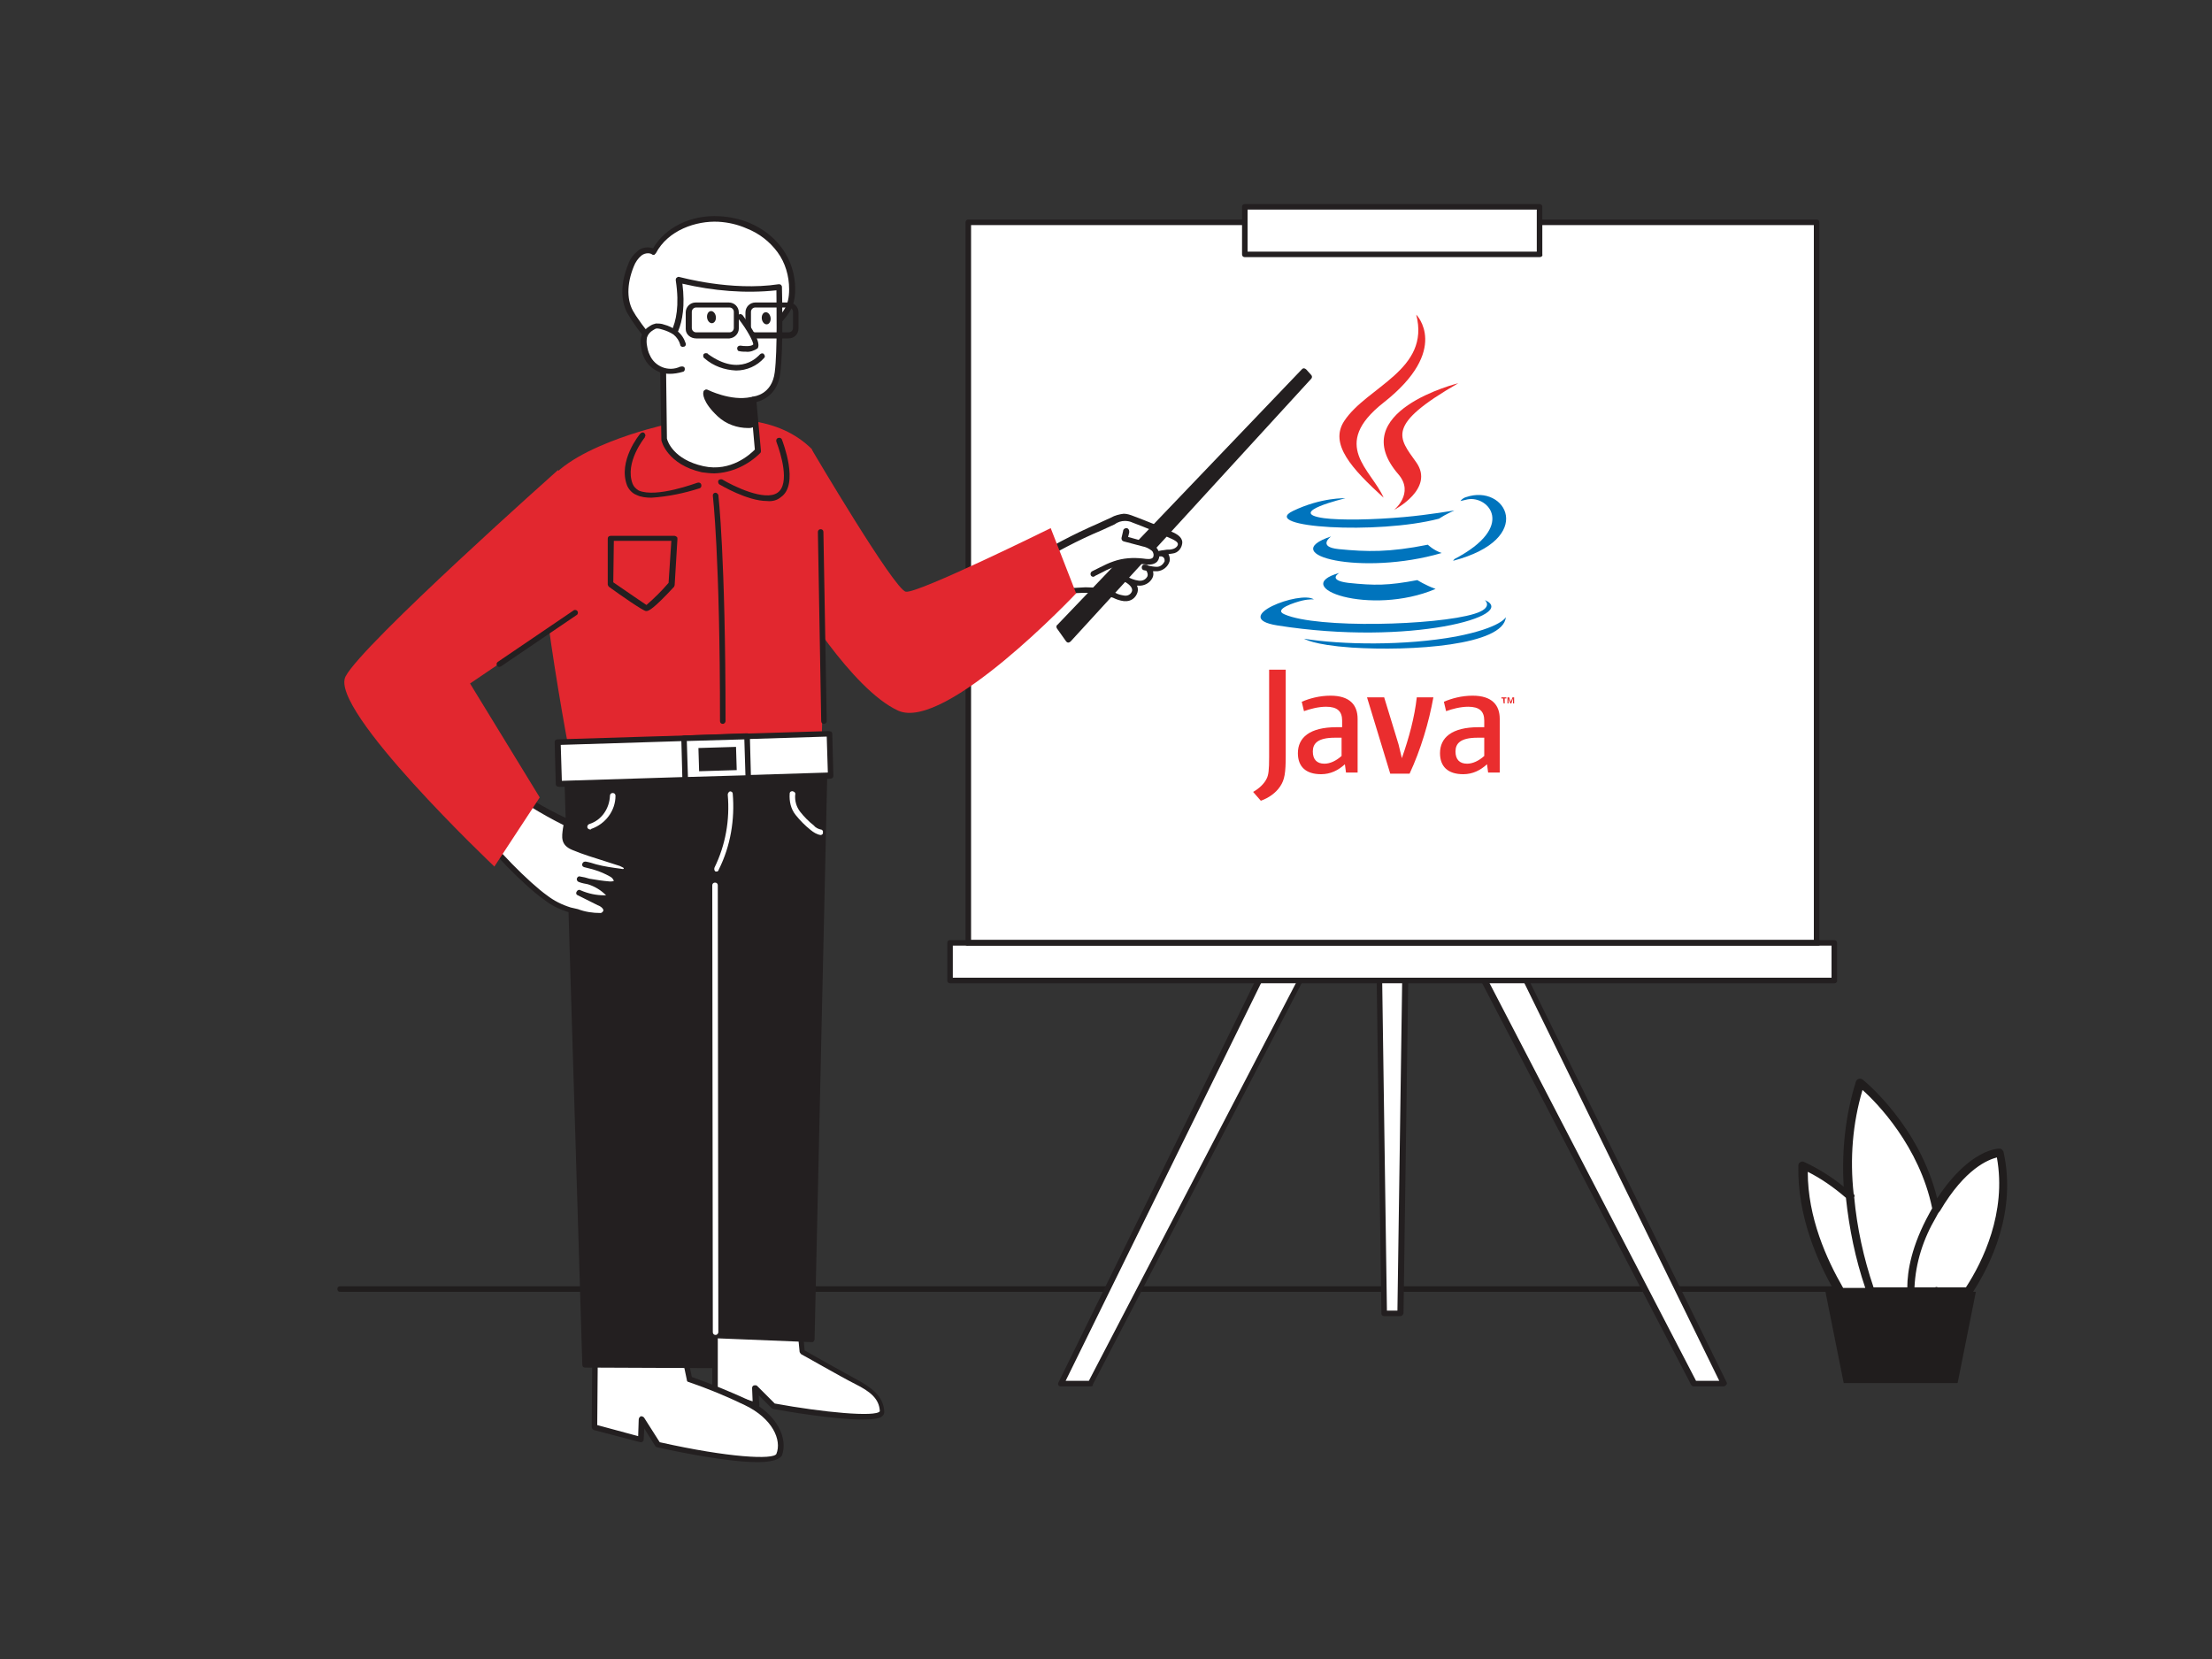 <?xml version="1.0" encoding="utf-8"?>
<!-- Generator: Adobe Illustrator 27.9.0, SVG Export Plug-In . SVG Version: 6.00 Build 0)  -->
<svg version="1.1" id="Layer_1" xmlns="http://www.w3.org/2000/svg" xmlns:xlink="http://www.w3.org/1999/xlink" x="0px" y="0px"
	 viewBox="0 0 400 300" style="enable-background:new 0 0 400 300;" xml:space="preserve">
<rect x="0" y="0" width="400" height="300" fill="#333333" stroke="none"/>
<style type="text/css">
	.st0{fill:#201D1D;}
	.st1{fill:#FFFFFF;}
	.st2{fill:#231F20;}
	.st3{fill:#E2272F;}
	.st4{fill-rule:evenodd;clip-rule:evenodd;fill:#0074BD;}
	.st5{fill-rule:evenodd;clip-rule:evenodd;fill:#EA2D2E;}
	.st6{display:none;}
	.st7{display:inline;}
	.st8{display:inline;fill:#FFFFFF;}
	.st9{display:inline;fill:#201D1D;}
	.st10{display:inline;fill:#E2272F;}
</style>
<g id="_79_presentation">
	<path class="st0" d="M338.5,233.6H61.5c-0.3,0-0.5-0.2-0.5-0.5s0.2-0.5,0.5-0.5h277.1c0.3,0,0.5,0.2,0.5,0.5
		S338.8,233.6,338.5,233.6z"/>
	<polygon class="st1" points="229.3,173.9 191.9,250.1 197.2,250.1 236.9,173.9 	"/>
	<path class="st2" d="M197.2,250.7h-5.4c-0.2,0-0.3-0.1-0.4-0.2c-0.1-0.2-0.1-0.3,0-0.5l37.4-76.3c0.1-0.2,0.3-0.3,0.5-0.3h7.6
		c0.2,0,0.3,0.1,0.4,0.2c0.1,0.2,0.1,0.4,0,0.5l-39.7,76.3C197.7,250.6,197.5,250.7,197.2,250.7z M192.7,249.7h4.2l39.2-75.3h-6.4
		L192.7,249.7z"/>
	<polygon class="st1" points="274.2,173.9 311.7,250.1 306.3,250.1 266.6,173.9 	"/>
	<path class="st2" d="M311.7,250.7h-5.4c-0.2,0-0.4-0.1-0.5-0.3l-39.7-76.3c-0.1-0.2,0-0.6,0.2-0.7c0.1,0,0.2-0.1,0.3-0.1h7.6
		c0.2,0,0.4,0.1,0.5,0.3l37.5,76.3c0.1,0.2,0.1,0.3,0,0.5C312,250.6,311.8,250.7,311.7,250.7z M306.7,249.7h4.2l-36.9-75.3h-6.4
		L306.7,249.7z"/>
	<polygon class="st1" points="253.2,237.5 250.3,237.5 249.4,173.9 254.2,173.9 	"/>
	<path class="st2" d="M253.2,238h-2.9c-0.3,0-0.5-0.2-0.5-0.5l-0.9-63.6c0-0.1,0.1-0.3,0.1-0.4c0.1-0.1,0.2-0.2,0.4-0.1h4.8
		c0.3,0,0.5,0.2,0.5,0.5c0,0,0,0,0,0l-0.9,63.6C253.7,237.8,253.5,238,253.2,238z M250.8,237h1.9l0.9-62.6h-3.7L250.8,237z"/>
	<rect x="175.1" y="40.2" class="st1" width="153.4" height="130.3"/>
	<path class="st2" d="M328.5,171H175.1c-0.3,0-0.5-0.2-0.5-0.5c0,0,0,0,0,0V40.2c0-0.3,0.2-0.5,0.5-0.5c0,0,0,0,0,0h153.4
		c0.3,0,0.5,0.2,0.5,0.5c0,0,0,0,0,0v130.3C329,170.8,328.8,171,328.5,171C328.5,171,328.5,171,328.5,171z M175.6,170H328V40.7
		H175.6L175.6,170z"/>
	<rect x="171.8" y="170.5" class="st1" width="159.9" height="6.8"/>
	<path class="st2" d="M331.8,177.8H171.8c-0.3,0-0.5-0.2-0.5-0.5c0,0,0,0,0,0v-6.8c0-0.3,0.2-0.5,0.5-0.5c0,0,0,0,0,0h159.9
		c0.3,0,0.5,0.2,0.5,0.5c0,0,0,0,0,0v6.8C332.3,177.5,332,177.8,331.8,177.8L331.8,177.8z M172.3,176.8h158.9V171H172.3V176.8z"/>
	<path class="st2" d="M328.5,171H175.1c-0.3,0.1-0.6-0.1-0.6-0.4c-0.1-0.3,0.1-0.6,0.4-0.6c0.1,0,0.2,0,0.3,0h153.4
		c0.3-0.1,0.6,0.1,0.6,0.4c0.1,0.3-0.1,0.6-0.4,0.6C328.7,171,328.6,171,328.5,171z"/>
	<rect x="225.1" y="37.4" class="st1" width="53.3" height="8.6"/>
	<path class="st2" d="M278.4,46.5h-53.3c-0.3,0-0.5-0.2-0.5-0.5v-8.6c0-0.3,0.2-0.5,0.5-0.5h53.3c0.3,0,0.5,0.2,0.5,0.5c0,0,0,0,0,0
		V46C279,46.3,278.7,46.5,278.4,46.5C278.4,46.5,278.4,46.5,278.4,46.5z M225.6,45.5h52.3v-7.6h-52.3L225.6,45.5z"/>
	<rect x="197.3" y="127.8" class="st1" width="18.6" height="26.5"/>
	<rect x="287.7" y="100.6" class="st1" width="18.6" height="53.7"/>
	<path class="st1" d="M129.4,236.6V252l7.4,2.1l-0.2-3.2l3.3,3.3c0,0,19.8,3.6,19.7,0.9s-2.1-4.1-4.6-5.4c-2.7-1.4-9.8-5.4-9.8-5.4
		l-1.1-11.3"/>
	<path class="st2" d="M156,256.7c-5.2,0-13.9-1.5-16.1-1.9c-0.1,0-0.2-0.1-0.3-0.1l-2.4-2.4l0.1,1.8c0,0.2-0.1,0.3-0.2,0.4
		c-0.1,0.1-0.3,0.1-0.5,0.1l-7.4-2.1c-0.2-0.1-0.4-0.3-0.4-0.5v-15.5c0.1-0.3,0.4-0.4,0.6-0.4c0.2,0,0.3,0.2,0.4,0.4v15.1l6.3,1.8
		L136,251c0-0.3,0.2-0.5,0.5-0.5c0.1,0,0.3,0,0.4,0.1l3.2,3.2c8.7,1.6,18.3,2.5,19,1.4c-0.1-2.3-1.8-3.6-4.4-4.9s-9.7-5.4-9.8-5.4
		c-0.1-0.1-0.2-0.2-0.3-0.4l-1.1-11.3c0-0.3,0.3-0.5,0.6-0.4c0.2,0,0.3,0.2,0.4,0.3l1,11.1c1.2,0.7,7.1,4,9.5,5.3s4.8,2.9,4.9,5.8
		c0,0.3-0.1,0.6-0.4,0.8C159.2,256.5,157.8,256.7,156,256.7z"/>
	<path class="st1" d="M107.6,245l-0.1,13l8.4,2.2l0.1-3.7l2.9,4.6c0,0,20.8,4.6,21.9,1.8s-0.8-6.9-5.9-9.4c-3.3-1.6-6.8-3-10.3-4.2
		l-1.2-5.7"/>
	<path class="st2" d="M137,264.4c-5.5,0-14.7-1.9-18.2-2.7c-0.1,0-0.2-0.1-0.3-0.2l-2-3.2l-0.1,2c0,0.2-0.1,0.3-0.2,0.4
		c-0.1,0.1-0.3,0.1-0.4,0.1l-8.4-2.2c-0.2-0.1-0.4-0.3-0.4-0.5l0.1-13c0-0.3,0.2-0.5,0.5-0.5c0,0,0,0,0,0l0,0c0.3,0,0.5,0.2,0.5,0.5
		c0,0,0,0,0,0l-0.1,12.6l7.4,2l0.1-3c0-0.3,0.2-0.5,0.4-0.6c0.2,0,0.5,0.1,0.6,0.3l2.8,4.4c12.5,2.8,20.6,3.2,21.1,2.1
		c1-2.5-0.7-6.4-5.7-8.8c-3.3-1.6-6.7-3-10.2-4.2c-0.2,0-0.3-0.2-0.3-0.4l-1.2-5.7c0-0.3,0.2-0.5,0.5-0.5c0.2,0,0.4,0.1,0.5,0.3
		l1.1,5.4c3.4,1.2,6.8,2.6,10.1,4.1c5.5,2.7,7.3,7.1,6.2,10.1C140.9,264,139.3,264.4,137,264.4z"/>
	<polygon class="st2" points="102.6,141.8 105.8,246.8 129.2,246.9 128.9,241.5 146.7,242.2 149.1,135.4 	"/>
	<path class="st2" d="M129.2,247.4L129.2,247.4l-23.4-0.1c-0.3,0-0.5-0.2-0.5-0.5l-3.2-105c0-0.3,0.2-0.5,0.4-0.5l46.6-6.4
		c0.1,0,0.3,0,0.4,0.1c0.1,0.1,0.2,0.2,0.2,0.4l-2.4,106.8c0,0.1-0.1,0.3-0.2,0.4c-0.1,0.1-0.2,0.1-0.4,0.1l-17.3-0.7l0.2,4.9
		c0,0.1,0,0.3-0.1,0.4C129.5,247.3,129.3,247.4,129.2,247.4z M106.3,246.3l22.4,0.1l-0.2-4.9c0-0.1,0-0.3,0.1-0.4
		c0.1-0.1,0.2-0.2,0.4-0.1l17.3,0.6l2.4-105.7l-45.6,6.3L106.3,246.3z"/>
	<path class="st3" d="M119.9,76.9c0,0-18.7,4.2-21.7,11.9s5.2,49.6,5.2,49.6l45.2-4.6c0,0,1.2-43.9-1.8-52.6
		C140.9,75.4,132,74.8,119.9,76.9z"/>
	<path class="st1" d="M135.4,40.8c2.3,0.9,4.3,2.5,5.8,4.5c1.5,2,2.2,4.5,2.2,7c-0.1,3.2-1.2,4.6-3.4,6.6c-1.8,1.7-4.7,2.2-7.1,2.6
		c-2.1,0.4-4.3,1.1-6.4,1.3s-4.6,0.6-6.5-0.1c-2.4-0.8-4.3-3.9-5.7-6c-1.7-2.6-1.3-6.1-0.1-8.9c0.3-0.9,0.9-1.6,1.6-2.2
		c0.8-0.6,1.8-0.6,2.6-0.2c2.1-4.2,7.1-6.2,11.8-6C131.9,39.7,133.7,40.1,135.4,40.8z"/>
	<path class="st2" d="M122.8,63.8c-1,0-2-0.1-3-0.4c-2.4-0.8-4.3-3.6-5.7-5.7l-0.3-0.5c-1.6-2.3-1.7-5.8-0.2-9.4
		c0.3-1,1-1.8,1.8-2.5c0.8-0.6,1.8-0.7,2.7-0.4c2.2-3.8,6.9-6.1,12-5.8c1.9,0.1,3.7,0.5,5.4,1.2l0,0c2.4,1,4.5,2.6,6,4.7
		c1.5,2.1,2.3,4.7,2.3,7.3c0,3.4-1.4,4.9-3.5,7c-1.8,1.7-4.4,2.2-6.8,2.7l-0.5,0.1c-0.8,0.2-1.6,0.3-2.4,0.5c-1.3,0.3-2.7,0.6-4,0.8
		h-0.5C125,63.6,123.9,63.7,122.8,63.8z M117.2,45.8c-0.4,0-0.8,0.1-1.2,0.4c-0.6,0.5-1.1,1.2-1.4,2c-1.3,3.2-1.3,6.3,0.1,8.4
		l0.3,0.5c1.3,1.9,3.1,4.5,5.1,5.3c1.7,0.6,4,0.3,5.8,0.1l0.5,0c1.3-0.2,2.6-0.4,3.9-0.8c0.8-0.2,1.6-0.4,2.4-0.6l0.5-0.1
		c2.2-0.4,4.7-0.9,6.3-2.4c2.2-2.1,3.2-3.3,3.2-6.3c0-2.4-0.7-4.8-2.1-6.7c-1.4-1.9-3.3-3.4-5.6-4.3l0,0c-1.6-0.7-3.3-1.1-5.1-1.2
		c-4-0.2-9.1,1.5-11.3,5.7c-0.1,0.1-0.2,0.2-0.3,0.3c-0.1,0-0.3,0-0.4-0.1C117.8,45.9,117.5,45.8,117.2,45.8L117.2,45.8z"/>
	<path class="st1" d="M136.1,72.2l0.9,9.2c0,0-4,4.7-10,3.3s-7-5.4-7-5.4l-0.3-16.8c0,0,4.4-2.5,2.9-12c0,0,9.3,2.6,18.1,1.3
		c0,0,0.4,10.9-0.3,15.5S136.1,72.2,136.1,72.2z"/>
	<path class="st2" d="M129.2,85.6c-0.8,0-1.5-0.1-2.3-0.2c-6.2-1.4-7.3-5.6-7.3-5.8c0,0,0-0.1,0-0.1l-0.3-16.8
		c0-0.2,0.1-0.4,0.3-0.5c0,0,4-2.4,2.6-11.5c0-0.2,0-0.4,0.2-0.5c0.1-0.1,0.3-0.2,0.5-0.1c0.1,0,9.3,2.6,17.9,1.3
		c0.1,0,0.3,0,0.4,0.1c0.1,0.1,0.2,0.2,0.2,0.4c0,0.5,0.3,11-0.3,15.6c-0.5,3.9-3.2,4.9-4.3,5.2l0.8,8.8c0,0.1,0,0.3-0.1,0.4
		C135.3,84.1,132.3,85.5,129.2,85.6z M120.6,79.3c0.1,0.5,1.2,3.8,6.6,5c5,1.1,8.5-2.2,9.3-3l-0.8-9c0-0.1,0-0.3,0.1-0.4
		c0.1-0.1,0.2-0.2,0.4-0.2l0,0c0.1,0,3.4-0.3,3.9-4.4c0.5-3.9,0.3-12.5,0.3-14.8c-5.7,0.6-11.4,0.1-17-1.2c1,8-2,10.9-3,11.6
		L120.6,79.3z"/>
	<path class="st1" d="M123.3,62.2c-0.2-0.8-0.7-1.5-1.4-2c-0.6-0.5-1.4-0.8-2.1-1c-0.4-0.2-0.8-0.2-1.3-0.2
		c-0.3,0.1-0.6,0.2-0.8,0.3c-0.6,0.3-1.1,0.9-1.4,1.5c-0.1,0.6-0.1,1.1,0,1.7c0.1,0.6,0.3,1.2,0.5,1.8c1.1,2.4,3.9,3.4,6.2,2.4
		c0,0,0,0,0.1,0"/>
	<path class="st2" d="M121.1,67.6c-0.6,0-1.2-0.1-1.8-0.3c-1.3-0.5-2.4-1.5-2.9-2.8c-0.3-0.6-0.4-1.3-0.5-1.9
		c-0.1-0.6-0.1-1.3,0.1-1.9c0.3-0.8,0.9-1.4,1.6-1.8c0.3-0.2,0.6-0.3,1-0.4c0.5,0,1,0,1.5,0.2c0.8,0.2,1.6,0.6,2.3,1.1
		c0.8,0.6,1.3,1.4,1.6,2.3c0.1,0.3-0.1,0.6-0.4,0.6c-0.3,0.1-0.6-0.1-0.6-0.4c0,0,0,0,0,0c-0.2-0.7-0.6-1.3-1.2-1.8
		c-0.6-0.4-1.3-0.7-2-0.9c-0.3-0.1-0.7-0.2-1-0.2c-0.2,0-0.4,0.1-0.7,0.3c-0.5,0.3-0.9,0.7-1.1,1.3c-0.1,0.5-0.1,1,0,1.5
		c0.1,0.6,0.2,1.1,0.5,1.7c0.9,2.1,3.4,3.1,5.5,2.1c0,0,0,0,0.1,0c0.3-0.1,0.6,0,0.7,0.2c0.1,0.3,0,0.6-0.2,0.7
		C122.6,67.5,121.8,67.6,121.1,67.6z"/>
	<path class="st2" d="M136.3,76.8c-2.2,0.3-4.5-0.4-6.1-1.8c-2.7-2.5-2.5-4-2.5-4s4.3,2.2,8.2,1.4L136.3,76.8z"/>
	<path class="st2" d="M135.3,77.4c-2,0-4-0.7-5.5-2.1c-2.8-2.6-2.7-4.2-2.6-4.4c0-0.2,0.1-0.3,0.3-0.4c0.1-0.1,0.3-0.1,0.5,0
		c0,0,4.2,2.1,7.8,1.3c0.1,0,0.3,0,0.4,0.1c0.1,0.1,0.2,0.2,0.2,0.3l0.4,4.4c0,0.3-0.2,0.5-0.4,0.5C136,77.4,135.7,77.4,135.3,77.4z
		 M128.4,71.9c0.5,1,1.2,2,2.1,2.7c1.4,1.3,3.3,1.9,5.3,1.8l-0.4-3.4C133,73.2,130.6,72.9,128.4,71.9L128.4,71.9z"/>
	<ellipse transform="matrix(0.991 -0.136 0.136 0.991 -6.594 17.956)" class="st2" cx="128.6" cy="57.4" rx="0.8" ry="1.1"/>
	<ellipse transform="matrix(0.991 -0.136 0.136 0.991 -6.532 19.31)" class="st2" cx="138.5" cy="57.6" rx="0.8" ry="1.1"/>
	<path class="st2" d="M133.1,67c-2.1-0.1-4.1-0.8-5.7-2.2c-0.2-0.1-0.3-0.4-0.2-0.7c0.1-0.2,0.4-0.3,0.7-0.2c0,0,0.1,0,0.1,0.1
		c5.9,4.3,9.2,0.3,9.4,0.1c0.2-0.2,0.5-0.3,0.7-0.1c0.2,0.2,0.3,0.5,0.1,0.7C136.9,66.2,135,67,133.1,67z"/>
	<path class="st2" d="M131.9,61.2h-6c-1,0-1.9-0.7-1.9-1.7c0,0,0,0,0-0.1v-2.9c0-1,0.8-1.8,1.8-1.8h6c1,0,1.8,0.8,1.8,1.8v2.9
		C133.6,60.3,132.9,61.1,131.9,61.2z M125.9,55.6c-0.5,0-0.8,0.4-0.8,0.8v0v2.9c0,0.5,0.4,0.8,0.8,0.8h6c0.5,0,0.8-0.4,0.8-0.8v-2.9
		c0-0.5-0.4-0.8-0.8-0.8l0,0H125.9z"/>
	<path class="st2" d="M142.6,61.2h-6c-1,0-1.8-0.8-1.8-1.8c0,0,0,0,0,0v-2.9c0-1,0.8-1.8,1.8-1.8l0,0h6c1,0,1.8,0.8,1.8,1.8
		c0,0,0,0,0,0v2.9C144.4,60.4,143.6,61.2,142.6,61.2L142.6,61.2z M136.6,55.6c-0.5,0-0.8,0.4-0.8,0.8v0v2.9c0,0.5,0.4,0.8,0.8,0.8h6
		c0.5,0,0.8-0.4,0.8-0.8v-2.9c0-0.5-0.4-0.8-0.8-0.8l0,0H136.6z"/>
	<path class="st1" d="M133.9,57.2c0,0,3.4,4.5,2.7,5.3s-2.8,0.4-2.8,0.4"/>
	<path class="st2" d="M134.9,63.6c-0.4,0-0.8,0-1.2-0.1c-0.3,0-0.4-0.3-0.4-0.6c0,0,0,0,0,0c0.1-0.3,0.3-0.4,0.6-0.4
		c0.6,0.1,1.9,0.2,2.3-0.2c0.1-0.4-1.1-2.7-2.7-4.7c-0.2-0.2-0.1-0.5,0.1-0.7s0.5-0.1,0.7,0.1l0,0c1.6,2.2,3.4,5,2.7,6
		C136.4,63.4,135.6,63.7,134.9,63.6z"/>
	<path class="st1" d="M129.4,241.4c-0.3,0-0.5-0.2-0.5-0.5l-0.1-80.8c0-0.3,0.2-0.5,0.5-0.5l0,0c0.3,0,0.5,0.2,0.5,0.5l0.1,80.8
		C129.9,241.1,129.7,241.4,129.4,241.4z"/>
	
		<rect x="101" y="133.5" transform="matrix(1 -3.088741e-02 3.088741e-02 1 -4.18 3.943)" class="st1" width="49.1" height="7.6"/>
	<path class="st2" d="M101.1,142.3c-0.1,0-0.3-0.1-0.4-0.1c-0.1-0.1-0.2-0.2-0.2-0.4l-0.2-7.6c0-0.3,0.2-0.5,0.5-0.5c0,0,0,0,0,0
		l49.1-1.5c0.1,0,0.3,0.1,0.4,0.1c0.1,0.1,0.2,0.2,0.2,0.4l0.2,7.6c0,0.3-0.2,0.5-0.5,0.5c0,0,0,0,0,0L101.1,142.3L101.1,142.3z
		 M101.4,134.7l0.2,6.5l48.1-1.5l-0.2-6.5L101.4,134.7z"/>
	
		<rect x="123.7" y="133.4" transform="matrix(1 -3.018961e-02 3.018961e-02 1 -4.082 3.971)" class="st1" width="11.5" height="7.6"/>
	<path class="st2" d="M123.9,141.6c-0.1,0-0.3,0-0.3-0.1c-0.1-0.1-0.2-0.2-0.2-0.4l-0.2-7.6c0-0.3,0.2-0.5,0.5-0.5c0,0,0,0,0,0
		l11.4-0.4c0.3,0,0.5,0.2,0.5,0.5l0.2,7.6c0,0.1-0.1,0.3-0.1,0.4c-0.1,0.1-0.2,0.1-0.4,0.2L123.9,141.6L123.9,141.6z M124.2,134
		l0.2,6.5l10.4-0.3l-0.2-6.5L124.2,134z"/>
	
		<rect x="126.3" y="135.1" transform="matrix(1 -3.018961e-02 3.018961e-02 1 -4.082 3.978)" class="st2" width="6.8" height="4.2"/>
	<path class="st2" d="M117.8,90c-0.9,0-1.9-0.1-2.7-0.5c-0.8-0.3-1.4-1-1.7-1.7c-1.7-4.4,2.2-9.2,2.4-9.4c0.2-0.2,0.5-0.3,0.7-0.1
		c0.2,0.2,0.3,0.5,0.1,0.7c0,0,0,0,0,0.1c0,0-3.7,4.5-2.2,8.4c0.2,0.5,0.6,0.9,1.1,1.2c3.2,1.4,10.5-1.4,10.6-1.4
		c0.3-0.1,0.6,0,0.7,0.3c0.1,0.3,0,0.6-0.3,0.7c0,0,0,0,0,0C123.7,89.2,120.8,89.8,117.8,90z"/>
	<path class="st2" d="M138.7,90.6c-3.6,0-8.4-2.9-8.6-3c-0.2-0.1-0.3-0.5-0.2-0.7c0,0,0,0,0,0c0.1-0.2,0.5-0.3,0.7-0.2
		c2,1.2,7.7,4,10,2.4s0.6-7.1-0.2-9.2c-0.1-0.3,0-0.6,0.3-0.7c0.3-0.1,0.6,0,0.7,0.3l0,0c0.1,0.3,3.2,8.1-0.2,10.4
		C140.5,90.5,139.6,90.7,138.7,90.6z"/>
	<path class="st2" d="M130.7,130.9c-0.3,0-0.5-0.2-0.5-0.5c0-30.1-1.3-40.7-1.3-40.8c0-0.3,0.2-0.5,0.5-0.5c0.2,0,0.4,0.2,0.5,0.4
		c0,0.1,1.3,10.8,1.3,40.9C131.2,130.6,131,130.9,130.7,130.9z"/>
	<path class="st1" d="M102.5,148.6c-0.2,2-0.9,3.5,1.2,4.4c2.8,1.1,5.7,1.9,8.6,2.9c0.3,0.1,0.6,0.2,0.8,0.4
		c0.2,0.2,0.3,0.6,0.2,0.8c-0.2,0.3-0.6,0.3-1,0.3c-2.2-0.2-4.4-0.7-6.5-1.3c1.7,0.4,3.2,1,4.7,1.8c0.6,0.3,1.2,0.9,0.9,1.5
		c-0.2,0.4-0.8,0.4-1.2,0.4c-1.8-0.2-3.6-0.5-5.4-0.9c1.9,0.2,3.7,1.1,5.1,2.5c0.1,0.1,0.2,0.2,0.2,0.4c0,0.4-0.5,0.6-0.9,0.6
		c-1.6,0-3.1-0.4-4.6-1l3.6,1.8c0.7,0.3,1.4,0.9,1.2,1.6c-0.1,0.4-0.5,0.7-0.9,0.7c-1.6,0.2-4-0.6-5.6-1c-1.6-0.5-3.1-1.2-4.4-2.2
		c-3.3-2.2-10.2-9.2-12.3-12.7l4-8.3C94.1,144.1,98.2,146.6,102.5,148.6z"/>
	<path class="st2" d="M108.1,166.1c-1.3-0.1-2.6-0.3-3.9-0.8c-0.4-0.1-0.9-0.2-1.2-0.3c-1.7-0.5-3.2-1.2-4.6-2.3
		c-3.3-2.3-10.2-9.2-12.5-12.9c-0.1-0.2-0.1-0.3,0-0.5l4-8.3c0.1-0.1,0.2-0.2,0.3-0.3c0.2,0,0.3,0,0.4,0.1c3.8,2.9,7.8,5.3,12.1,7.3
		c0.2,0.1,0.3,0.3,0.3,0.5c0,0.4-0.1,0.7-0.2,1c-0.2,1.6-0.3,2.3,1,2.8c1.8,0.7,3.8,1.4,5.7,1.9c1,0.3,1.9,0.6,2.9,0.9
		c0.4,0.1,0.7,0.3,1,0.5c0.4,0.4,0.5,1,0.2,1.5c-0.4,0.4-0.9,0.6-1.5,0.5l-0.9-0.1c0.3,0.2,0.5,0.5,0.6,0.9c0.1,0.3,0,0.6-0.1,0.9
		c-0.4,0.5-1.1,0.7-1.7,0.6l-0.8-0.1c0.4,0.3,0.7,0.5,1,0.9c0.2,0.2,0.3,0.4,0.4,0.7c0,0.3,0,0.5-0.2,0.7c-0.3,0.3-0.7,0.5-1.2,0.4
		h-0.5c1.4,0.8,1.4,1.6,1.3,2.1c-0.2,0.6-0.7,1-1.3,1.1C108.6,166,108.3,166,108.1,166.1z M86.9,149.5c2.3,3.6,8.9,10.2,12,12.4
		c1.3,1,2.7,1.7,4.3,2.2c0.4,0.1,0.8,0.2,1.3,0.3c1.3,0.5,2.7,0.7,4.1,0.7c0.2,0,0.4-0.2,0.5-0.4c0.1-0.3-0.4-0.8-1-1l-3.6-1.8
		c-0.3-0.1-0.4-0.4-0.2-0.7c0.1-0.2,0.4-0.4,0.7-0.2c1.4,0.6,2.8,0.9,4.3,0.9c0.1,0,0.2,0,0.3,0l0,0c-0.9-0.9-2-1.6-3.3-2
		c-0.5-0.1-1.1-0.2-1.6-0.4c-0.3-0.1-0.4-0.3-0.4-0.6c0.1-0.3,0.3-0.5,0.6-0.4c0.6,0.1,1.1,0.2,1.7,0.4c1.2,0.2,2.4,0.4,3.7,0.5
		c0.6,0,0.7-0.1,0.7-0.1c-0.1-0.3-0.3-0.6-0.7-0.8c-0.9-0.5-1.8-0.9-2.8-1.2c-0.6-0.2-1.2-0.3-1.9-0.5c-0.3-0.1-0.4-0.4-0.3-0.6
		c0.1-0.3,0.3-0.4,0.6-0.4c0.6,0.1,1.3,0.3,1.9,0.5c1.5,0.4,3,0.6,4.5,0.8c0.4,0.1,0.5,0,0.5,0c0-0.1,0-0.1-0.1-0.2
		c-0.2-0.1-0.4-0.2-0.6-0.3c-0.9-0.3-1.9-0.6-2.8-0.9c-1.9-0.6-3.9-1.2-5.8-2c-2.2-0.9-1.9-2.4-1.7-3.9l0.1-0.6
		c-4-2-7.9-4.4-11.5-7.1L86.9,149.5z"/>
	<path class="st3" d="M100.9,85c0,0-35.3,31.4-38.4,37.3c-3.2,5.9,26.9,34.4,26.9,34.4l8.2-12.5L85,123.6l28.9-19.6L100.9,85z"/>
	<path class="st2" d="M116.9,110.5h-0.1c-0.6-0.1-4.5-2.8-6.7-4.4c-0.1-0.1-0.2-0.3-0.2-0.4v-8.3c0-0.3,0.2-0.5,0.5-0.5c0,0,0,0,0,0
		H122c0.1,0,0.3,0.1,0.4,0.2c0.1,0.1,0.1,0.2,0.1,0.4l-0.5,8.3c0,0.1-0.1,0.2-0.1,0.3C118.2,110.1,117.3,110.5,116.9,110.5z
		 M110.9,105.3c2.6,1.8,5.4,3.7,6,4.1c1.4-1.2,2.8-2.6,4-4l0.5-7.6h-10.4L110.9,105.3z"/>
	<path class="st1" d="M201.1,94.2c0.6-0.4,1.3-0.6,2-0.6c0.5,0,1.1,0.2,1.6,0.4c2.4,0.9,4.9,1.9,7.2,3c0.6,0.3,1.2,0.6,1.3,1.3
		s-0.6,1.3-1.4,1.5s-1.5,0-2.2,0.2c0.8-0.2,1.5,0.8,1.3,1.5c-0.2,0.8-1,1.4-1.8,1.4c-0.8,0-1.6-0.1-2.4-0.3c0.7,0.1,1.3,0.7,1.2,1.4
		c0,0.1,0,0.3-0.1,0.4c-0.4,0.8-1.3,1.2-2.1,1.1c-0.8-0.1-1.7-0.4-2.4-0.8c0.9,0.5,2,1.3,1.8,2.4c-0.3,0.8-1.1,1.3-1.9,1.2
		c-0.8-0.2-1.6-0.4-2.3-0.8c-5.2-2-14.1,0.9-14.2,0.6c-0.6-1.4-0.5-4.6-0.7-6.1C190.8,98.9,195.9,96.4,201.1,94.2z"/>
	<path class="st2" d="M203.4,108.7h-0.2c-0.7-0.1-1.3-0.3-1.9-0.6l-0.6-0.2c-3.9-1.5-10-0.2-12.6,0.4c-1.4,0.3-1.7,0.4-1.9-0.1
		c-0.4-1.4-0.6-2.8-0.6-4.3c0-0.8-0.1-1.5-0.1-2c0-0.2,0.1-0.4,0.2-0.5c4.1-2.5,8.4-4.8,12.8-6.7c0.8-0.4,1.6-0.7,2.4-1.1l0,0
		c0.7-0.4,1.5-0.6,2.3-0.7c0.6,0,1.2,0.2,1.7,0.4c2.4,0.9,4.9,1.9,7.3,3c0.4,0.2,1.5,0.7,1.6,1.7c0,1-0.7,2-1.8,2.1
		c-0.2,0-0.5,0.1-0.7,0.1c0.2,0.4,0.3,0.9,0.2,1.3c-0.3,1-1.2,1.7-2.2,1.8c-0.3,0-0.5,0-0.8,0c0.1,0.4,0.1,0.8-0.1,1.2
		c-0.5,1-1.6,1.5-2.6,1.4h-0.2c0.2,0.4,0.2,0.8,0.1,1.2C205.4,108.1,204.5,108.8,203.4,108.7z M196.3,106.2c1.6,0,3.3,0.2,4.8,0.8
		l0.6,0.2c0.5,0.3,1,0.4,1.6,0.5c0.6,0.1,1.2-0.2,1.4-0.8c0.2-0.7-0.7-1.4-1.5-1.8c-0.3-0.1-0.3-0.4-0.2-0.7
		c0.1-0.3,0.4-0.3,0.7-0.2c0.7,0.4,1.4,0.7,2.2,0.8c0.7,0.1,1.3-0.2,1.6-0.8c0.1-0.3,0-0.6-0.1-0.8c0-0.1-0.1-0.1-0.1-0.2l-0.5-0.1
		c-0.3-0.1-0.4-0.4-0.3-0.7c0.1-0.2,0.2-0.3,0.4-0.3c0.3,0,0.6,0,0.8,0.2c0.5,0.1,1,0.2,1.5,0.2c0.6,0,1.1-0.4,1.4-1
		c0-0.3,0-0.5-0.2-0.7c-0.1-0.1-0.3-0.2-0.5-0.2c-0.3,0.1-0.6-0.1-0.6-0.4c-0.1-0.3,0.1-0.6,0.4-0.6l0,0c0.4-0.1,0.8-0.1,1.3-0.2
		c0.3,0,0.7,0,1-0.1c0.5-0.1,1-0.5,1-0.9s-0.6-0.7-1-0.9c-2.4-1.1-4.8-2.1-7.2-3c-0.4-0.2-0.9-0.3-1.4-0.3c-0.6,0-1.3,0.2-1.8,0.6
		l0,0c-0.8,0.4-1.6,0.7-2.4,1.1c-4.3,1.8-8.4,4-12.4,6.4c0.1,0.5,0.1,1.1,0.1,1.7c0,1.2,0.1,2.4,0.4,3.6l0.8-0.2
		C190.7,106.6,193.5,106.3,196.3,106.2z"/>
	<polygon class="st2" points="191.5,113.3 235.7,67.1 236.6,68.1 193.2,115.7 	"/>
	<path class="st2" d="M193.2,116.2L193.2,116.2c-0.2,0-0.3-0.1-0.4-0.2l-1.7-2.4c-0.1-0.2-0.1-0.5,0.1-0.6l44.2-46.2
		c0.1-0.1,0.2-0.2,0.4-0.2l0,0c0.1,0,0.3,0.1,0.4,0.2l0.9,1c0.2,0.2,0.2,0.5,0,0.7L193.6,116C193.5,116.1,193.3,116.2,193.2,116.2z
		 M192.1,113.4l1.1,1.5l42.7-46.8l-0.3-0.3L192.1,113.4z"/>
	<path class="st1" d="M203.6,96.2l-0.3,1.3l3.4,0.9c0.7,0.1,1.4,0.4,1.9,0.9c0.6,0.5,0.7,1.3,0.2,1.9c-0.5,0.6-1.5,0.4-2.3,0.3
		c-1.7-0.2-3.4-0.1-5,0.4c-0.8,0.3-1.6,0.6-2.4,1l-1.4,0.7"/>
	<path class="st2" d="M197.7,104.3c-0.3,0-0.5-0.2-0.5-0.5c0-0.2,0.1-0.4,0.3-0.5l1.4-0.7c0.8-0.4,1.6-0.8,2.5-1.1
		c1.7-0.6,3.5-0.7,5.3-0.5c0.7,0.1,1.5,0.2,1.8-0.2c0.2-0.4,0.1-0.9-0.2-1.2c-0.5-0.4-1.1-0.7-1.7-0.8l-3.4-0.9
		c-0.3-0.1-0.4-0.3-0.4-0.6l0.3-1.3c0-0.3,0.3-0.5,0.6-0.5c0.3,0,0.5,0.3,0.5,0.6c0,0.1,0,0.1,0,0.2l-0.2,0.8l2.9,0.8
		c0.8,0.1,1.5,0.5,2.1,1c0.7,0.7,0.9,1.8,0.3,2.6c-0.7,0.8-1.9,0.6-2.7,0.5c-1.6-0.2-3.3-0.1-4.8,0.4c-0.8,0.3-1.6,0.6-2.3,1
		l-1.4,0.7C197.8,104.3,197.8,104.3,197.7,104.3z"/>
	<path class="st3" d="M146.8,81.3c0,0,14.9,25.3,17,25.7S190,95.5,190,95.5l4.6,11.8c0,0-23.7,25.1-32.2,21.2s-18.6-20.9-18.6-20.9
		L146.8,81.3z"/>
	<path class="st1" d="M106.8,150c-0.3,0-0.5-0.1-0.6-0.4c0-0.3,0.1-0.5,0.4-0.6c2.2-0.7,3.6-2.8,3.7-5.1c0-0.3,0.2-0.5,0.5-0.5l0,0
		c0.3,0,0.5,0.2,0.5,0.5c0,0,0,0,0,0c0,2.7-1.8,5.1-4.4,6C106.9,150,106.8,150,106.8,150z"/>
	<path class="st1" d="M148.4,151L148.4,151c-0.7-0.1-1.3-0.5-1.8-0.9c-1-0.8-1.9-1.7-2.7-2.7c-0.9-1.1-1.2-2.5-1.1-3.9
		c0-0.3,0.3-0.5,0.6-0.4s0.5,0.3,0.4,0.6c-0.1,1.1,0.2,2.2,0.9,3.1c0.7,0.9,1.6,1.8,2.5,2.5c0.3,0.4,0.8,0.6,1.2,0.7
		c0.3,0,0.5,0.3,0.4,0.5c0,0,0,0,0,0C148.9,150.8,148.6,151,148.4,151z"/>
	<path class="st1" d="M129.6,157.6c-0.1,0-0.1,0-0.2,0c-0.2-0.1-0.3-0.4-0.2-0.7c2-4.1,2.8-8.6,2.4-13.2c0-0.3,0.2-0.5,0.4-0.6
		c0.3,0,0.5,0.2,0.5,0.4c0,0,0,0,0,0c0.4,4.7-0.4,9.5-2.5,13.7C129.9,157.5,129.8,157.6,129.6,157.6z"/>
	<path class="st2" d="M149,130.9c-0.3,0-0.5-0.2-0.5-0.5l-0.6-34.2c0-0.3,0.2-0.5,0.5-0.5c0,0,0,0,0,0c0.3,0,0.5,0.2,0.5,0.5
		c0,0,0,0,0,0.1l0.6,34.2C149.5,130.6,149.3,130.9,149,130.9C149,130.9,149,130.9,149,130.9L149,130.9z"/>
	<path class="st2" d="M90.3,120.6c-0.3,0-0.5-0.2-0.5-0.5c0-0.2,0.1-0.3,0.2-0.4l13.7-9.3c0.2-0.2,0.6-0.1,0.7,0.1c0,0,0,0,0,0
		c0.2,0.2,0.1,0.6-0.1,0.7l-13.7,9.3C90.5,120.5,90.4,120.6,90.3,120.6z"/>
	<g>
		<path class="st4" d="M242.2,103.6c0,0-2.3,1.3,1.6,1.8c4.8,0.5,7.2,0.5,12.5-0.5c0,0,1.4,0.9,3.3,1.6
			C247.8,111.5,232.9,106.2,242.2,103.6L242.2,103.6z"/>
		<path class="st4" d="M240.7,97c0,0-2.6,1.9,1.4,2.3c5.1,0.5,9.1,0.6,16.1-0.8c0,0,1,1,2.5,1.5C246.4,104.2,230.5,100.4,240.7,97
			L240.7,97z"/>
		<path class="st5" d="M252.9,85.8c2.9,3.4-0.8,6.4-0.8,6.4s7.4-3.8,4-8.6c-3.2-4.5-5.6-6.7,7.6-14.3
			C263.7,69.3,243,74.4,252.9,85.8L252.9,85.8z"/>
		<path class="st4" d="M268.5,108.5c0,0,1.7,1.4-1.9,2.5c-6.8,2.1-28.4,2.7-34.3,0.1c-2.2-0.9,1.9-2.2,3.2-2.5
			c1.3-0.3,2.1-0.2,2.1-0.2c-2.4-1.7-15.5,3.3-6.6,4.7C255,116.9,274.8,111.3,268.5,108.5L268.5,108.5z"/>
		<path class="st4" d="M243.3,90.1c0,0-11,2.6-3.9,3.6c3,0.4,8.9,0.3,14.5-0.2c4.5-0.4,9.1-1.2,9.1-1.2s-1.6,0.7-2.8,1.5
			c-11.1,2.9-32.6,1.6-26.4-1.4C239,89.9,243.3,90.1,243.3,90.1L243.3,90.1z"/>
		<path class="st4" d="M263,101.1c11.3-5.9,6.1-11.5,2.4-10.8c-0.9,0.2-1.3,0.3-1.3,0.3s0.3-0.5,1-0.7c7.2-2.5,12.8,7.5-2.3,11.5
			C262.7,101.4,262.9,101.3,263,101.1L263,101.1z"/>
		<path class="st5" d="M256.1,56.9c0,0,6.3,6.3-5.9,15.9c-9.8,7.7-2.2,12.1,0,17.2c-5.7-5.2-9.9-9.7-7.1-13.9
			C247.2,69.9,258.7,66.9,256.1,56.9L256.1,56.9z"/>
		<path class="st4" d="M244.4,117.1c10.9,0.7,27.5-0.4,27.9-5.5c0,0-0.8,1.9-9,3.5c-9.3,1.7-20.7,1.5-27.5,0.4
			C235.9,115.5,237.3,116.6,244.4,117.1L244.4,117.1z"/>
		<path class="st5" d="M271.8,126.3h-0.3v-0.2h0.9v0.2h-0.3v0.9h-0.2L271.8,126.3L271.8,126.3L271.8,126.3z M273.6,126.3
			L273.6,126.3l-0.3,0.9h-0.2l-0.3-0.9h0v0.9h-0.2v-1.1h0.3l0.3,0.8l0.3-0.8h0.3v1.1h-0.2L273.6,126.3L273.6,126.3z"/>
		<path class="st5" d="M242.6,136.7c-1,0.9-2.1,1.4-3.1,1.4c-1.4,0-2.1-0.8-2.1-2.2c0-1.4,0.8-2.5,4-2.5h1.2V136.7L242.6,136.7
			L242.6,136.7z M245.5,139.9V130c0-2.5-1.4-4.2-4.9-4.2c-2,0-3.8,0.5-5.2,1.1l0.4,1.7c1.1-0.4,2.6-0.8,4-0.8c2,0,2.9,0.8,2.9,2.5
			v1.2h-1c-4.9,0-7,1.9-7,4.7c0,2.4,1.4,3.8,4.2,3.8c1.7,0,3.1-0.7,4.3-1.8l0.2,1.5H245.5L245.5,139.9z"/>
		<path class="st5" d="M254.9,139.9h-3.5l-4.2-13.8h3.1l2.6,8.5l0.6,2.5c1.3-3.7,2.3-7.4,2.7-11h3
			C258.4,130.6,256.9,135.6,254.9,139.9L254.9,139.9z"/>
		<path class="st5" d="M268.4,136.7c-1,0.9-2.1,1.4-3.1,1.4c-1.4,0-2.1-0.8-2.1-2.2c0-1.4,0.8-2.5,4-2.5h1.2L268.4,136.7
			L268.4,136.7L268.4,136.7z M271.2,139.9V130c0-2.5-1.4-4.2-4.9-4.2c-2,0-3.8,0.5-5.2,1.1l0.4,1.7c1.1-0.4,2.6-0.8,4-0.8
			c2,0,2.9,0.8,2.9,2.5v1.2h-1c-4.9,0-7,1.9-7,4.7c0,2.4,1.4,3.8,4.2,3.8c1.7,0,3.1-0.7,4.3-1.8l0.2,1.5H271.2L271.2,139.9z"/>
		<path class="st5" d="M231.5,142.2c-0.8,1.2-2.1,2.1-3.5,2.6l-1.4-1.6c1.1-0.6,2-1.5,2.4-2.3c0.4-0.7,0.5-1.7,0.5-4v-15.8h3v15.5
			C232.5,139.8,232.3,141,231.5,142.2L231.5,142.2z"/>
	</g>
</g>
<g id="essentiel">
	<path class="st1" d="M361.6,208.5c0,0-5.5-0.1-11.5,10.1l0,0.1l0-0.1c-2.7-14-13.6-22.8-13.6-22.8c-2.1,6.6-2.7,13.5-2,20.4
		c-2.5-2.2-5.3-4.1-8.4-5.5c-0.3,8.9,3.4,17.2,6.7,22.8h10.9l0,0h1.8h4.4h6C359,228.8,363.9,219.2,361.6,208.5z"/>
	<path class="st0" d="M362.3,208.3c-0.1-0.3-0.4-0.6-0.7-0.6c-0.2,0-5.4,0-11.3,9c-3.2-13.1-13.1-21.2-13.5-21.5
		c-0.2-0.1-0.4-0.2-0.7-0.1c-0.2,0.1-0.4,0.2-0.5,0.5c-1.9,6.1-2.6,12.6-2.2,19c-2.2-1.8-4.6-3.3-7.2-4.5c-0.2-0.1-0.5-0.1-0.7,0.1
		c-0.2,0.1-0.3,0.3-0.3,0.6c-0.2,9,3.4,17.3,6.6,22.8h-1.7l3.3,16.5H354l3.3-16.5h-0.5C360,228.6,364.7,219.1,362.3,208.3z
		 M361.1,209.3c1.8,10-2.6,18.9-5.6,23.5h-5.1c-0.1-0.1-0.3-0.1-0.5,0h-3.7c0.2-4.5,1.6-8.8,3.9-12.7c0.2-0.4,0.4-0.8,0.7-1.1
		C355.4,211.2,359.6,209.7,361.1,209.3z M336.8,197.1c2.6,2.3,10.3,10.2,12.6,21.4l-0.5,0.9c-3.2,5.8-4,10.4-4,13.4h-6.1
		c-1.8-5.3-3-10.8-3.5-16.3c0.1-0.2,0.1-0.4-0.1-0.6C334.5,209.5,335,203.2,336.8,197.1z M333.8,216.6c0.6,5.6,1.7,11,3.5,16.3h-4
		c-3-5.2-6.4-12.7-6.4-21C329.3,213.1,331.6,214.7,333.8,216.6z"/>
</g>
<g id="fondamental" class="st6">
	<g class="st7">
		<circle class="st3" cx="338.4" cy="183.1" r="5.4"/>
	</g>
	<path class="st8" d="M361.6,208.5c0,0-2.2,0-5.3,2.4c2.7-12.1-1.6-23-1.6-23c-4.7,4.4-8.5,9.7-11.2,15.6c-3.5-5-7.1-7.8-7.1-7.8
		c-2.1,6.6-2.7,13.5-2,20.4c-2.5-2.2-5.3-4.1-8.4-5.5c-0.3,8.9,3.4,17.2,6.7,22.8h10.9l0,0h1.8h4.4h6
		C359,228.8,363.9,219.2,361.6,208.5z"/>
	<path class="st9" d="M362.3,208.3c-0.1-0.3-0.4-0.6-0.7-0.6c-0.1,0-1.8,0-4.2,1.5c1.9-11.4-1.9-21.1-2.1-21.6
		c-0.1-0.2-0.3-0.4-0.5-0.4c-0.2-0.1-0.5,0-0.6,0.2c-4.3,4.1-7.9,8.8-10.6,14.1c-0.9-5-2-9.5-2.9-12.8c2.2-0.9,3.8-3.1,3.8-5.6
		c0-2.6-1.7-4.9-4-5.7c-0.4-0.2-0.9-0.3-1.4-0.3c-0.3,0-0.5-0.1-0.8-0.1c-3.4,0-6.1,2.7-6.1,6.1c0,3.1,2.4,5.7,5.4,6.1
		c0.2,0,0.5,0,0.7,0c0.4,0,0.7,0,1-0.1c0.8,3,1.8,6.9,2.6,11.4c-2.7-3.3-4.9-5.1-5.2-5.3c-0.2-0.1-0.4-0.2-0.7-0.1
		c-0.2,0.1-0.4,0.2-0.5,0.5c-1.9,6.1-2.6,12.6-2.2,19c-2.2-1.8-4.6-3.3-7.2-4.5c-0.2-0.1-0.5-0.1-0.7,0.1c-0.2,0.1-0.3,0.4-0.3,0.6
		c-0.3,9,3.4,17.4,6.6,22.8h-1.7l3.3,16.5H354l3.3-16.5h-0.5C360,228.6,364.7,219,362.3,208.3z M333.7,183.6
		c1.2-0.3,2.5-0.2,3.4-0.1c0,0.5-0.1,1-0.1,1.5c0,0.9,0.1,1.7,0.2,2.7C335.4,187.2,333.9,185.6,333.7,183.6z M337.3,182.1
		C337.3,182.1,337.3,182.1,337.3,182.1c-0.9-0.1-2.3-0.2-3.6,0c0.2-1.1,0.8-2,1.6-2.7c0.8-0.7,1.9-1.1,3-1.1h0.1
		C338.1,179.3,337.6,180.6,337.3,182.1z M339.1,187.8c-0.1,0-0.2,0-0.3,0c-0.2-0.7-0.2-1.4-0.3-2c0,0,0,0,0,0c-0.1-1,0-1.9,0.1-2.7
		c0.3-1.9,0.9-3.4,1.3-4.4c1.9,0.6,3.2,2.4,3.2,4.5c0,1.9-1.1,3.5-2.7,4.3C340,187.6,339.5,187.7,339.1,187.8z M354.4,189.2
		c1,2.9,3.4,11.7,1.3,21.3c-1.6,1.3-3.4,3.3-5.3,6.2c-1.3-5.3-3.7-9.8-6.1-13.3C346.8,198.2,350.2,193.4,354.4,189.2z M333.2,232.9
		c-3-5.2-6.4-12.7-6.4-21c2.5,1.3,4.8,2.8,7,4.7c0.6,5.6,1.7,11,3.5,16.3H333.2z M345.2,228.8c-0.2,0.8-0.3,1.6-0.3,2.3
		c-0.1,0.6-0.1,1.1-0.1,1.7h-0.2h-1.4h-4.4c-1.8-5.3-3-10.8-3.5-16.3c0.1-0.2,0-0.4-0.1-0.6c-0.6-6.3-0.1-12.7,1.7-18.8
		c1.2,1.1,3.5,3.4,5.9,6.6c0,0,0,0,0,0c0.3,0.4,0.6,0.9,0.9,1.3c0.3,0.5,0.6,0.9,0.9,1.4c2,3.3,3.9,7.4,4.8,12l-0.5,0.9
		C346.8,223,345.7,226.2,345.2,228.8C345.2,228.8,345.2,228.8,345.2,228.8z M346.2,232.8L346.2,232.8c0.2-4.5,1.6-8.9,3.9-12.7
		c0.2-0.4,0.4-0.8,0.7-1.1c1.5-2.5,2.9-4.3,4.2-5.7c0.7-0.7,1.4-1.3,2-1.8c1.9-1.5,3.4-2,4.1-2.1c1.8,10-2.6,18.9-5.6,23.5H346.2z"
		/>
</g>
<g id="expert" class="st6">
	<path class="st8" d="M361.6,208.5c0,0-2.2,0-5.3,2.4c2.7-12.1-1.6-23-1.6-23c-4.7,4.4-8.5,9.7-11.2,15.6c-3.5-5-7.1-7.8-7.1-7.8
		c-2.1,6.6-2.7,13.5-2,20.4c-2.5-2.2-5.3-4.1-8.4-5.5c-0.3,8.9,3.4,17.2,6.7,22.8h10.9l0,0h1.8h4.4h6
		C359,228.8,363.9,219.2,361.6,208.5z"/>
	<path class="st9" d="M362.3,208.3c-0.1-0.3-0.4-0.6-0.7-0.6c-0.1,0-1.8,0-4.2,1.5c1.9-11.4-1.9-21.1-2.1-21.6
		c-0.1-0.2-0.3-0.4-0.5-0.4c-0.2-0.1-0.5,0-0.6,0.2c-4.1,3.9-7.6,8.4-10.2,13.5c-1.3-9.6-3.8-19.9-8.7-28.6l-1.2,0.7
		c4.8,8.4,7.2,18.4,8.5,27.8l-0.5-0.4c-2.7-3.3-4.9-5.1-5.2-5.3c-0.2-0.1-0.4-0.2-0.7-0.1c-0.2,0.1-0.4,0.2-0.5,0.5
		c-1.9,6.1-2.6,12.6-2.2,19c-2.2-1.8-4.6-3.3-7.2-4.5c-0.2-0.1-0.5-0.1-0.7,0.1c-0.2,0.1-0.3,0.4-0.3,0.6c-0.3,9,3.4,17.4,6.6,22.8
		h-1.7l3.3,16.5H354l3.3-16.5h-0.5C360,228.6,364.7,219,362.3,208.3z M354.4,189.2c1,2.9,3.4,11.7,1.3,21.3
		c-1.6,1.3-3.4,3.3-5.3,6.2c-1.3-5.3-3.7-9.8-6.1-13.2c0,0,0,0,0,0c0,0,0,0,0,0C346.8,198.2,350.2,193.4,354.4,189.2z M333.2,232.9
		c-3-5.2-6.4-12.7-6.4-21c2.5,1.3,4.8,2.8,7,4.7c0.6,5.6,1.7,11,3.5,16.3H333.2z M345.2,228.8c-0.2,0.8-0.3,1.6-0.3,2.3
		c-0.1,0.6-0.1,1.1-0.1,1.7h-0.4H343h-4.3c-1.8-5.3-3-10.8-3.5-16.3c0.1-0.2,0-0.4-0.1-0.6c-0.6-6.3-0.1-12.7,1.7-18.8
		c1.2,1.1,3.5,3.4,5.9,6.6c0,0,0,0,0,0c0.1,0.2,0.2,0.3,0.4,0.5c0.2,0.3,0.4,0.6,0.6,0.9c0.3,0.5,0.6,0.9,0.9,1.4
		c0,0.1,0.1,0.2,0.1,0.2c2,3.3,3.8,7.3,4.7,11.8l-0.5,0.9C346.8,223,345.7,226.2,345.2,228.8C345.2,228.8,345.2,228.8,345.2,228.8z
		 M346.2,232.8L346.2,232.8c0.2-4.5,1.6-8.9,3.9-12.7c0.2-0.4,0.4-0.8,0.7-1.1c1.5-2.5,2.9-4.3,4.2-5.7c0.7-0.7,1.4-1.3,2-1.8
		c1.9-1.5,3.4-2,4.1-2.1c1.8,10-2.6,18.9-5.6,23.5H346.2z"/>
	<path class="st10" d="M352.4,172.7c0-1.1-2.4-2-5.8-2.3c3-1.6,4.9-3.4,4.5-4.4c-0.4-1-3.1-0.9-6.4,0.1c2.2-2.7,3.4-5.1,2.6-5.9
		c-0.8-0.8-3.1,0.3-5.8,2.5c1-3.3,1.1-5.9,0.1-6.3c-1-0.4-2.8,1.5-4.5,4.6c-0.3-3.5-1.3-6-2.4-6c-1.1,0-2,2.4-2.3,5.8
		c-1.6-3-3.4-4.9-4.4-4.5c-1,0.4-0.9,3.1,0.1,6.4c-2.7-2.2-5.1-3.4-5.9-2.6c-0.8,0.8,0.3,3.1,2.5,5.8c-3.3-1-5.9-1.1-6.3-0.1
		c-0.4,1,1.5,2.8,4.6,4.5c-3.5,0.3-6,1.3-6,2.4c0,1.1,2.4,2,5.8,2.3c-3,1.6-4.9,3.4-4.5,4.4c0.4,1,3.1,0.9,6.4-0.1
		c-2.2,2.7-3.4,5.1-2.6,5.9c0.8,0.8,3.1-0.3,5.8-2.5c-1,3.3-1.1,5.9-0.1,6.3c1,0.4,2.8-1.5,4.5-4.6c0.3,3.5,1.3,6,2.4,6
		c1.1,0,2-2.4,2.3-5.8c1.6,3,3.4,4.9,4.4,4.5c1-0.4,0.9-3.1-0.1-6.4c2.7,2.2,5.1,3.4,5.9,2.6c0.8-0.8-0.3-3.1-2.5-5.8
		c3.3,1,5.9,1.1,6.3,0.1c0.4-1-1.5-2.8-4.6-4.5C349.9,174.7,352.4,173.8,352.4,172.7z"/>
	<g class="st7">
		<g>
			<g>
				<path class="st0" d="M319,166.1c0.1-0.2,0.5-0.3,1.2-0.3c0.9,0,2.3,0.2,4.1,0.7c-0.5-0.6-1-1.2-1.4-1.8
					c-2.5-0.5-4.7-0.4-5.2,0.8c-0.5,1.3,1,2.9,3.2,4.3c0.7-0.1,1.5-0.2,2.2-0.3C320.1,168,318.8,166.5,319,166.1z"/>
			</g>
			<g>
				<path class="st0" d="M327.7,155.6c-1.3,0.5-1.4,2.7-0.8,5.3c0.6,0.4,1.2,0.9,1.8,1.4c-0.9-3.2-0.8-5.2-0.4-5.3c0,0,0,0,0.1,0
					c0.5,0,1.9,1.3,3.3,4.1c0.1-0.8,0.2-1.5,0.3-2.2C330.5,156.6,329,155.1,327.7,155.6z"/>
			</g>
			<g>
				<path class="st0" d="M341.8,155.7c-1-0.4-2.1,0.2-3.4,1.9c-0.3,0.4-0.6,0.8-0.9,1.2c0.1,0.7,0.2,1.5,0.3,2.2
					c0.5-1,1.1-1.9,1.7-2.6c1-1.3,1.6-1.5,1.8-1.5c0,0,0,0,0,0c0.1,0,0.4,0.6,0.2,2.3c-0.1,0.9-0.3,1.8-0.6,2.9
					c0.6-0.5,1.2-1,1.8-1.3c0.1-0.5,0.2-1,0.2-1.4C343.1,157.4,342.7,156.1,341.8,155.7z"/>
			</g>
			<g>
				<path class="st0" d="M351.7,165.7c-0.5-1.3-2.7-1.4-5.3-0.8c-0.4,0.6-0.9,1.2-1.4,1.8c3.2-1,5.2-0.8,5.3-0.4
					c0.2,0.4-1.1,1.8-4,3.4c0.8,0.1,1.5,0.2,2.2,0.3C350.8,168.5,352.2,167,351.7,165.7z"/>
			</g>
			<g>
				<path class="st0" d="M348.5,175.4c-0.7,0.1-1.5,0.2-2.2,0.3c3,1.6,4.3,3.1,4.1,3.5c-0.2,0.4-2.1,0.5-5.2-0.4
					c0.5,0.6,0.9,1.2,1.3,1.8c0.9,0.2,1.8,0.3,2.6,0.3c1.3,0,2.3-0.3,2.6-1.1C352.2,178.5,350.7,176.9,348.5,175.4z"/>
			</g>
			<g>
				<path class="st0" d="M342.5,184.4c-0.6-0.4-1.2-0.9-1.8-1.4c1,3.3,0.8,5.3,0.4,5.4c-0.4,0.2-1.8-1.1-3.4-4
					c-0.1,0.8-0.2,1.5-0.3,2.2c1.2,1.8,2.5,3.2,3.7,3.2c0.2,0,0.4,0,0.5-0.1C342.9,189.2,343,187,342.5,184.4z"/>
			</g>
			<g>
				<path class="st0" d="M331.6,184.2c-1.6,3-3.1,4.3-3.5,4.2c-0.4-0.2-0.5-2.1,0.4-5.2c-0.6,0.5-1.2,1-1.8,1.4
					c-0.5,2.5-0.4,4.6,0.8,5.1c0.2,0.1,0.4,0.1,0.5,0.1c1.2,0,2.6-1.4,3.8-3.3C331.8,185.7,331.7,184.9,331.6,184.2z"/>
			</g>
			<g>
				<path class="st0" d="M319,179.1c-0.2-0.4,1.1-1.8,4-3.4c-0.8-0.1-1.5-0.2-2.2-0.3c-2.2,1.4-3.6,3-3.1,4.2
					c0.3,0.8,1.3,1.1,2.7,1.1c0.8,0,1.7-0.1,2.7-0.3c0.4-0.6,0.9-1.2,1.4-1.8C321.1,179.6,319.1,179.5,319,179.1z"/>
			</g>
		</g>
		<g>
			<path class="st0" d="M353.1,172.7c0-2.2-4.9-3.2-9.5-3.2c-0.4,0-0.8,0-1.2,0c0.3-0.3,0.6-0.5,0.9-0.8c3.3-3.3,6-7.5,4.5-9
				c-1.5-1.5-5.8,1.2-9,4.5c-0.3,0.3-0.6,0.6-0.8,0.9c0-0.4,0-0.8,0-1.2c0-4.6-1-9.5-3.2-9.5c-2.2,0-3.2,4.9-3.2,9.5
				c0,0.4,0,0.8,0,1.2c-0.3-0.3-0.5-0.6-0.8-0.9c-3.2-3.3-7.4-6.1-9-4.5c-1.6,1.6,1.2,5.8,4.5,9c0.3,0.3,0.6,0.6,0.9,0.8
				c-0.4,0-0.8,0-1.2,0c-4.6,0-9.6,1-9.6,3.2c0,2.2,5,3.2,9.6,3.2c0.4,0,0.8,0,1.2,0c-0.3,0.3-0.6,0.5-0.9,0.8
				c-3.3,3.3-6.1,7.5-4.5,9c0.3,0.3,0.7,0.4,1.2,0.4c2,0,5.2-2.3,7.8-4.9c0.3-0.3,0.6-0.6,0.8-0.9c0,0.4,0,0.8,0,1.2
				c0,4.6,1,9.6,3.2,9.6c2.2,0,3.2-5,3.2-9.6c0-0.4,0-0.8,0-1.2c0.3,0.3,0.5,0.6,0.8,0.9c2.6,2.6,5.9,4.9,7.8,4.9
				c0.5,0,0.9-0.1,1.2-0.4c1.5-1.5-1.2-5.7-4.5-9c-0.3-0.3-0.6-0.6-0.9-0.8c0.4,0,0.8,0,1.2,0C348.1,175.9,353.1,174.9,353.1,172.7z
				 M340.6,174.3c-1.6-0.2-2.9-0.5-3.8-0.8c0.8,0.4,1.9,1.1,3.2,2.1c0.7,0.6,1.4,1.2,2.2,2c3.7,3.7,4.9,6.7,4.5,7
				c-0.4,0.4-3.3-0.7-7-4.5c-0.8-0.8-1.4-1.5-2-2.2c-1-1.2-1.7-2.3-2.1-3.1c0.3,0.9,0.6,2.1,0.7,3.7c0.1,0.9,0.1,1.9,0.1,3
				c0,5.3-1.3,8.2-1.8,8.2c-0.5,0-1.8-2.9-1.8-8.2c0-1.1,0.1-2.1,0.2-3c0.2-1.5,0.4-2.7,0.7-3.6c-0.4,0.8-1.1,1.8-2,3
				c-0.6,0.7-1.2,1.4-2,2.2c-3.7,3.7-6.7,4.9-7,4.5c-0.4-0.4,0.7-3.3,4.5-7c0.8-0.8,1.5-1.4,2.2-2c1.3-1,2.4-1.7,3.2-2.1
				c-0.9,0.3-2.1,0.6-3.7,0.8c-0.9,0.1-1.9,0.2-3,0.2c-5.3,0-8.2-1.3-8.2-1.8s2.9-1.8,8.2-1.8c1.1,0,2.1,0.1,3,0.2
				c1.6,0.2,2.9,0.4,3.8,0.8c-0.2-0.1-0.4-0.2-0.6-0.3c-0.8-0.4-1.7-1.1-2.6-1.8c-0.7-0.6-1.5-1.3-2.2-2c-3.7-3.7-4.9-6.7-4.5-7
				c0,0,0.1-0.1,0.2-0.1c0.8,0,3.5,1.3,6.8,4.6c0.8,0.8,1.4,1.5,2,2.2c1,1.2,1.7,2.3,2.1,3.1c-0.3-0.9-0.6-2.1-0.7-3.7
				c-0.1-0.9-0.2-1.9-0.2-3c0-5.3,1.3-8.1,1.8-8.1c0.5,0,1.8,2.8,1.8,8.1c0,1.1-0.1,2.1-0.1,3c-0.2,1.6-0.4,2.9-0.8,3.7
				c0.4-0.8,1.1-1.9,2.1-3.1c0.6-0.7,1.2-1.4,2-2.2c3.3-3.3,6-4.6,6.8-4.6c0.1,0,0.2,0,0.2,0.1c0.4,0.4-0.8,3.3-4.5,7
				c-0.7,0.7-1.5,1.4-2.2,2c-0.9,0.7-1.8,1.3-2.6,1.8c-0.2,0.1-0.4,0.2-0.6,0.3c0.9-0.3,2.1-0.6,3.8-0.8c0.9-0.1,1.9-0.2,3-0.2
				c5.3,0,8.1,1.3,8.1,1.8s-2.8,1.8-8.1,1.8C342.5,174.5,341.4,174.4,340.6,174.3z"/>
		</g>
	</g>
	<g class="st7">
		<circle class="st1" cx="334.7" cy="172.7" r="3.5"/>
		<path class="st0" d="M334.7,176.9c-1.4,0-2.7-0.7-3.5-1.9c-1.3-1.9-0.7-4.5,1.2-5.8c1.9-1.3,4.5-0.7,5.8,1.3v0
			c1.3,1.9,0.7,4.5-1.3,5.8C336.3,176.7,335.5,176.9,334.7,176.9z M334.7,169.9c-0.5,0-1,0.1-1.5,0.4c-1.3,0.8-1.7,2.6-0.8,3.9
			c0.8,1.3,2.6,1.7,3.9,0.8c1.3-0.8,1.7-2.6,0.8-3.9l0,0C336.5,170.3,335.6,169.9,334.7,169.9z"/>
	</g>
</g>
</svg>
